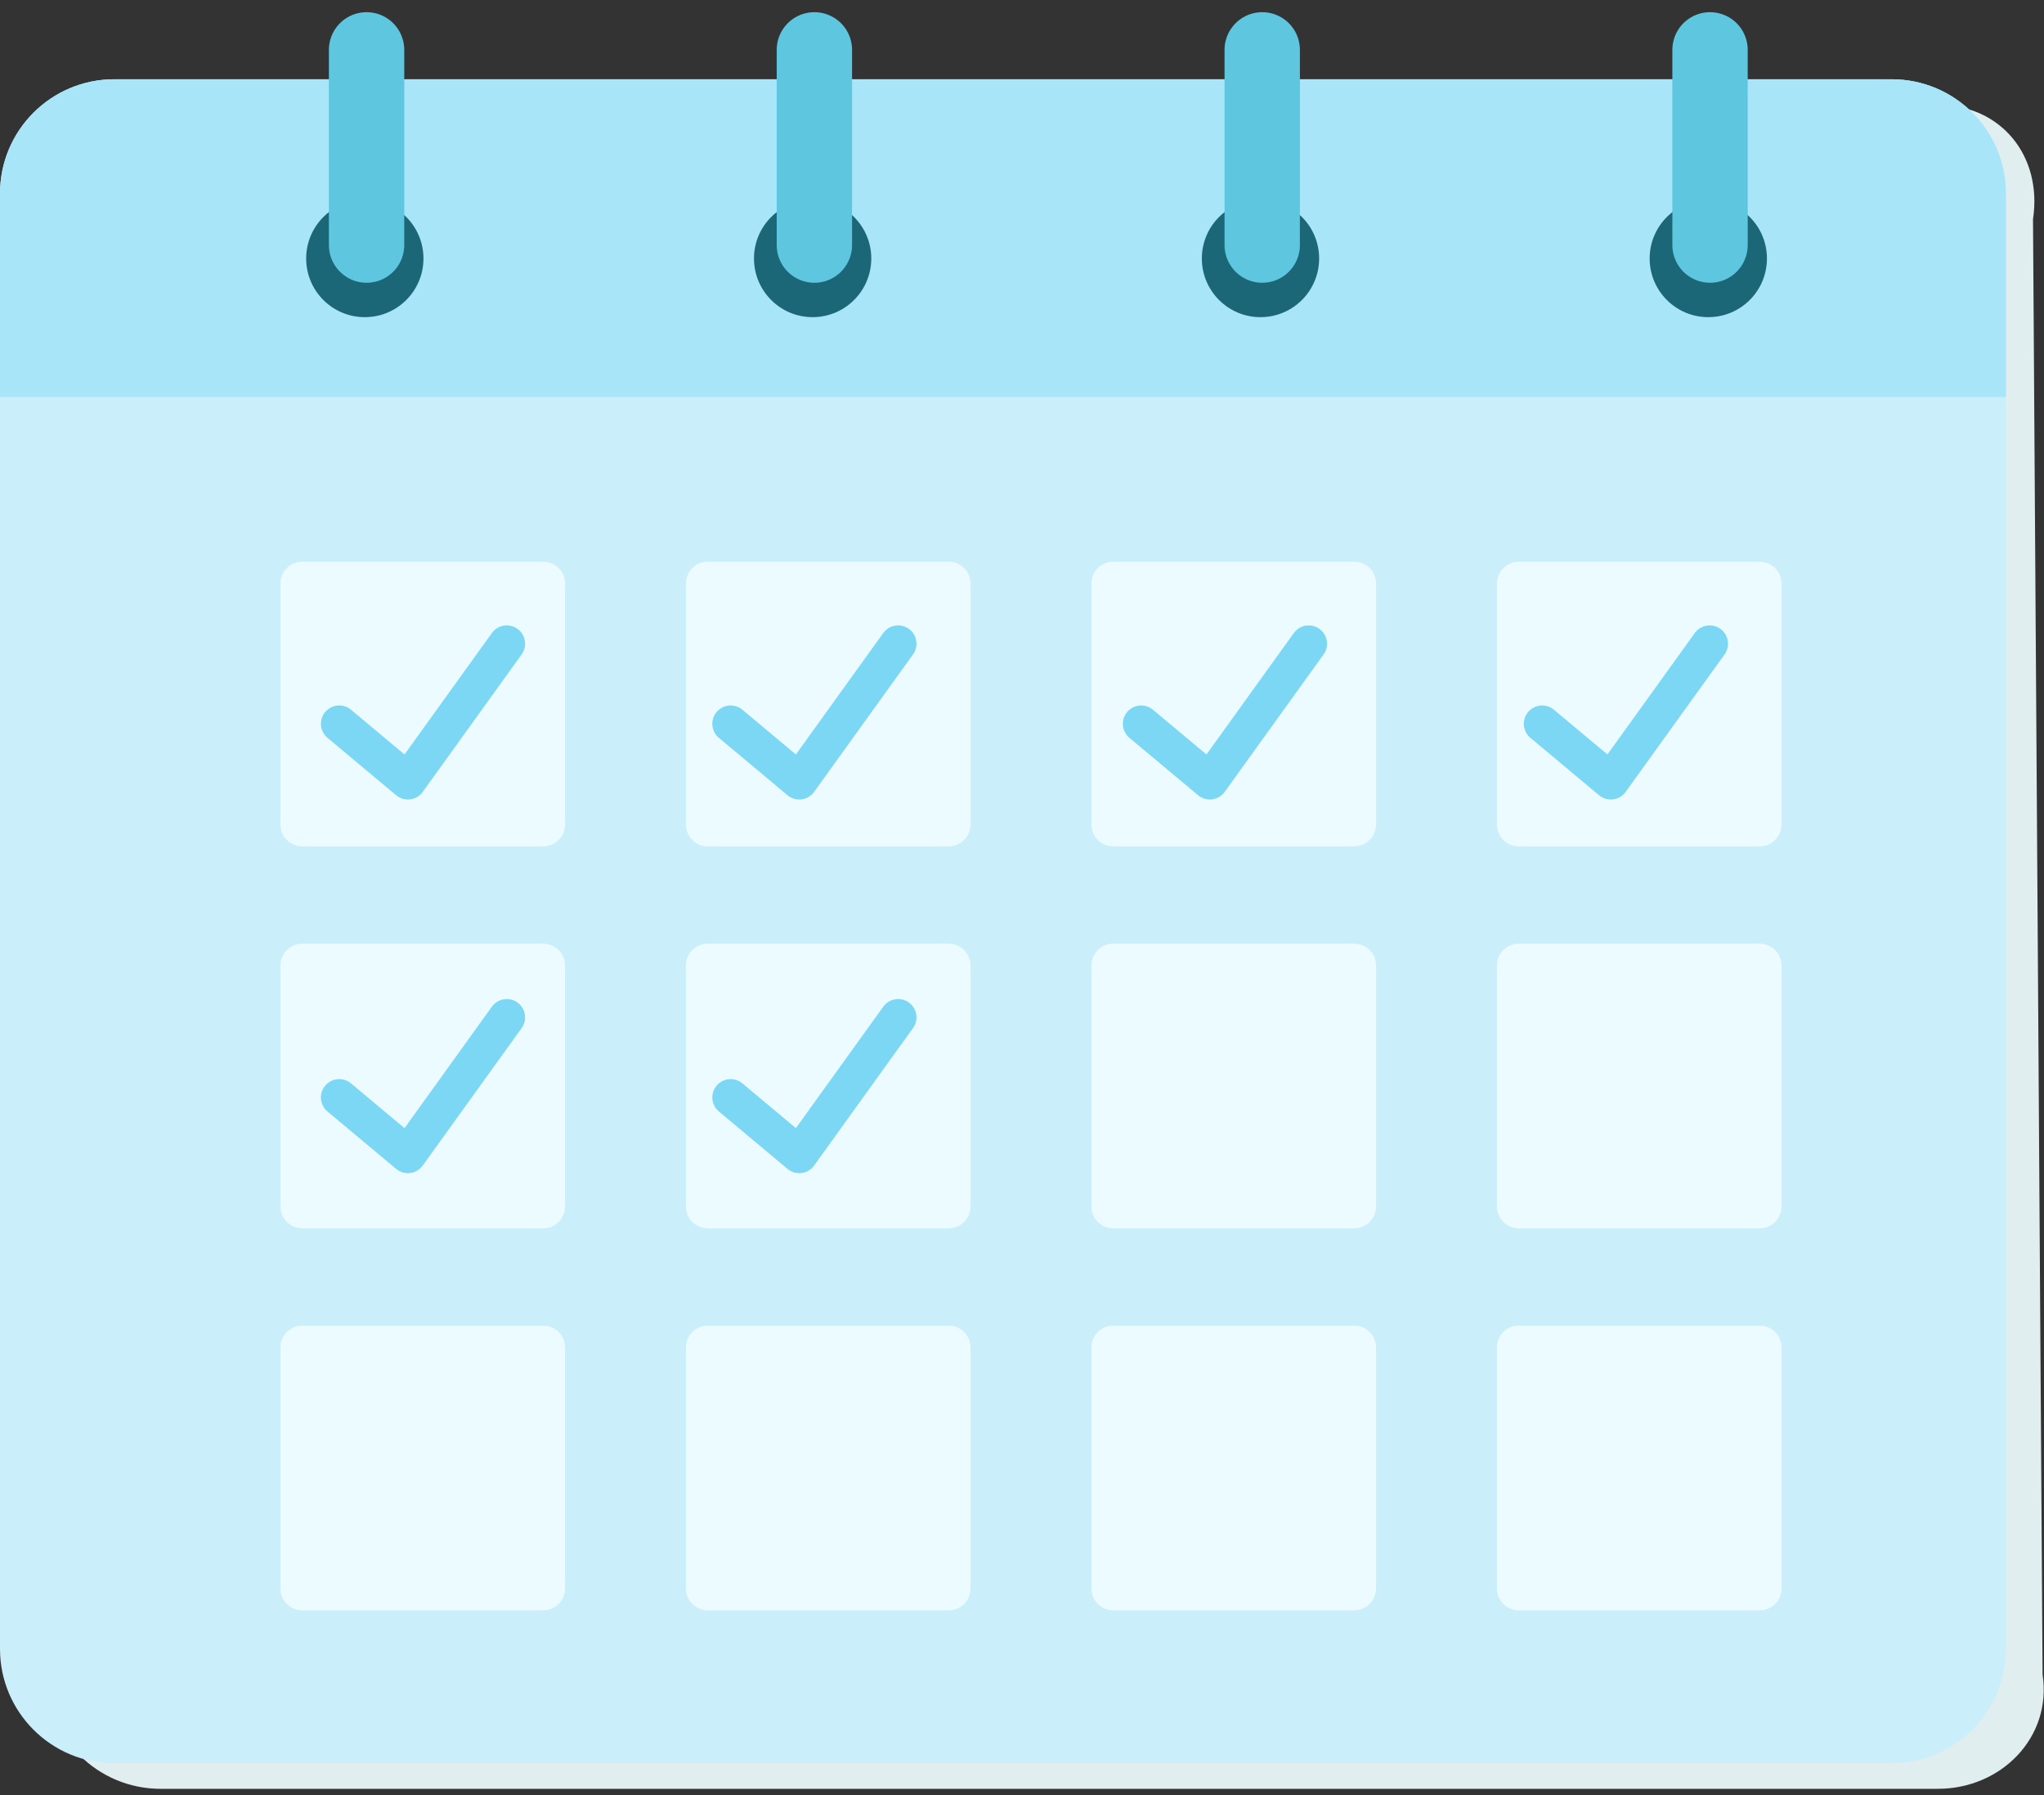 <svg width="82" height="72" viewBox="0 0 82 72" fill="none" xmlns="http://www.w3.org/2000/svg">
<rect x="0" y="0" width="82" height="72" fill="#333333" stroke="none"/>
<g id="Group 85">
<path id="Fill 1" fill-rule="evenodd" clip-rule="evenodd" d="M81.559 8.791L81.943 67.164C82.327 69.695 80.273 71.748 77.743 71.748H6.438C3.907 71.748 1.854 69.695 1.854 67.164V8.791C1.854 6.255 3.907 4.206 6.438 4.206H77.743C80.273 4.206 81.943 6.255 81.559 8.791Z" fill="#E1EEEF"/>
<path id="Fill 3" fill-rule="evenodd" clip-rule="evenodd" d="M80.473 7.763V66.136C80.473 68.667 78.42 70.721 75.889 70.721H4.584C2.054 70.721 0 68.667 0 66.136V7.763C0 5.228 2.054 3.179 4.584 3.179H75.889C78.42 3.179 80.473 5.228 80.473 7.763Z" fill="#CAEFFB"/>
<path id="Fill 5" fill-rule="evenodd" clip-rule="evenodd" d="M80.473 7.763V15.924H0V7.763C0 5.228 2.054 3.179 4.584 3.179H75.889C78.42 3.179 80.473 5.228 80.473 7.763Z" fill="#A8E5F9"/>
<path id="Fill 7" fill-rule="evenodd" clip-rule="evenodd" d="M21.794 33.947H12.125C11.642 33.947 11.25 33.555 11.25 33.073V23.404C11.25 22.921 11.642 22.529 12.125 22.529H21.794C22.277 22.529 22.668 22.921 22.668 23.404V33.073C22.668 33.555 22.277 33.947 21.794 33.947Z" fill="#EBFBFF"/>
<path id="Fill 9" fill-rule="evenodd" clip-rule="evenodd" d="M38.061 33.947H28.393C27.909 33.947 27.518 33.555 27.518 33.073V23.404C27.518 22.921 27.909 22.529 28.393 22.529H38.061C38.544 22.529 38.936 22.921 38.936 23.404V33.073C38.936 33.555 38.544 33.947 38.061 33.947Z" fill="#EBFBFF"/>
<path id="Fill 11" fill-rule="evenodd" clip-rule="evenodd" d="M54.329 33.947H44.66C44.177 33.947 43.785 33.555 43.785 33.073V23.404C43.785 22.921 44.177 22.529 44.66 22.529H54.329C54.812 22.529 55.203 22.921 55.203 23.404V33.073C55.203 33.555 54.812 33.947 54.329 33.947Z" fill="#EBFBFF"/>
<path id="Fill 13" fill-rule="evenodd" clip-rule="evenodd" d="M70.596 33.947H60.927C60.444 33.947 60.053 33.555 60.053 33.073V23.404C60.053 22.921 60.444 22.529 60.927 22.529H70.596C71.079 22.529 71.471 22.921 71.471 23.404V33.073C71.471 33.555 71.079 33.947 70.596 33.947Z" fill="#EBFBFF"/>
<path id="Fill 15" fill-rule="evenodd" clip-rule="evenodd" d="M21.794 49.268H12.125C11.642 49.268 11.25 48.876 11.25 48.394V38.725C11.25 38.242 11.642 37.85 12.125 37.85H21.794C22.277 37.85 22.668 38.242 22.668 38.725V48.394C22.668 48.876 22.277 49.268 21.794 49.268Z" fill="#EBFBFF"/>
<path id="Fill 17" fill-rule="evenodd" clip-rule="evenodd" d="M38.061 49.268H28.393C27.909 49.268 27.518 48.876 27.518 48.394V38.725C27.518 38.242 27.909 37.85 28.393 37.85H38.061C38.544 37.85 38.936 38.242 38.936 38.725V48.394C38.936 48.876 38.544 49.268 38.061 49.268Z" fill="#EBFBFF"/>
<path id="Fill 19" fill-rule="evenodd" clip-rule="evenodd" d="M54.329 49.268H44.66C44.177 49.268 43.785 48.876 43.785 48.394V38.725C43.785 38.242 44.177 37.85 44.66 37.85H54.329C54.812 37.85 55.203 38.242 55.203 38.725V48.394C55.203 48.876 54.812 49.268 54.329 49.268Z" fill="#EBFBFF"/>
<path id="Fill 21" fill-rule="evenodd" clip-rule="evenodd" d="M70.596 49.268H60.927C60.444 49.268 60.053 48.876 60.053 48.394V38.725C60.053 38.242 60.444 37.85 60.927 37.85H70.596C71.079 37.85 71.471 38.242 71.471 38.725V48.394C71.471 48.876 71.079 49.268 70.596 49.268Z" fill="#EBFBFF"/>
<path id="Fill 23" fill-rule="evenodd" clip-rule="evenodd" d="M21.794 64.589H12.125C11.642 64.589 11.25 64.197 11.25 63.714V54.045C11.25 53.562 11.642 53.17 12.125 53.17H21.794C22.277 53.17 22.668 53.562 22.668 54.045V63.714C22.668 64.197 22.277 64.589 21.794 64.589Z" fill="#EBFBFF"/>
<path id="Fill 25" fill-rule="evenodd" clip-rule="evenodd" d="M38.061 64.589H28.393C27.909 64.589 27.518 64.197 27.518 63.714V54.045C27.518 53.562 27.909 53.17 28.393 53.17H38.061C38.544 53.17 38.936 53.562 38.936 54.045V63.714C38.936 64.197 38.544 64.589 38.061 64.589Z" fill="#EBFBFF"/>
<path id="Fill 27" fill-rule="evenodd" clip-rule="evenodd" d="M54.329 64.589H44.66C44.177 64.589 43.785 64.197 43.785 63.714V54.045C43.785 53.562 44.177 53.17 44.66 53.17H54.329C54.812 53.17 55.203 53.562 55.203 54.045V63.714C55.203 64.197 54.812 64.589 54.329 64.589Z" fill="#EBFBFF"/>
<path id="Fill 29" fill-rule="evenodd" clip-rule="evenodd" d="M70.596 64.589H60.927C60.444 64.589 60.053 64.197 60.053 63.714V54.045C60.053 53.562 60.444 53.17 60.927 53.17H70.596C71.079 53.17 71.471 53.562 71.471 54.045V63.714C71.471 64.197 71.079 64.589 70.596 64.589Z" fill="#EBFBFF"/>
<path id="Fill 31" fill-rule="evenodd" clip-rule="evenodd" d="M16.988 10.368C16.988 11.668 15.935 12.721 14.636 12.721C13.336 12.721 12.283 11.668 12.283 10.368C12.283 9.069 13.336 8.016 14.636 8.016C15.935 8.016 16.988 9.069 16.988 10.368Z" fill="#1B6677"/>
<path id="Stroke 33" d="M14.706 9.83V2" stroke="#5EC6DE" stroke-width="3.023" stroke-linecap="round"/>
<path id="Fill 35" fill-rule="evenodd" clip-rule="evenodd" d="M34.953 10.368C34.953 11.668 33.9 12.721 32.6 12.721C31.301 12.721 30.248 11.668 30.248 10.368C30.248 9.069 31.301 8.016 32.6 8.016C33.9 8.016 34.953 9.069 34.953 10.368Z" fill="#1B6677"/>
<path id="Stroke 37" d="M32.671 9.83V2" stroke="#5EC6DE" stroke-width="3.023" stroke-linecap="round"/>
<path id="Fill 39" fill-rule="evenodd" clip-rule="evenodd" d="M52.92 10.368C52.92 11.668 51.867 12.721 50.567 12.721C49.268 12.721 48.215 11.668 48.215 10.368C48.215 9.069 49.268 8.016 50.567 8.016C51.867 8.016 52.92 9.069 52.92 10.368Z" fill="#1B6677"/>
<path id="Stroke 41" d="M50.637 9.83V2" stroke="#5EC6DE" stroke-width="3.023" stroke-linecap="round"/>
<path id="Fill 43" fill-rule="evenodd" clip-rule="evenodd" d="M70.885 10.368C70.885 11.668 69.832 12.721 68.533 12.721C67.233 12.721 66.18 11.668 66.18 10.368C66.18 9.069 67.233 8.016 68.533 8.016C69.832 8.016 70.885 9.069 70.885 10.368Z" fill="#1B6677"/>
<path id="Stroke 45" d="M68.602 9.83V2" stroke="#5EC6DE" stroke-width="3.023" stroke-linecap="round"/>
<path id="Stroke 47" d="M13.609 29.03L16.363 31.332L20.33 25.819" stroke="#7CD7F4" stroke-width="1.47" stroke-linecap="round" stroke-linejoin="round"/>
<path id="Stroke 49" d="M29.311 29.03L32.064 31.332L36.031 25.819" stroke="#7CD7F4" stroke-width="1.47" stroke-linecap="round" stroke-linejoin="round"/>
<path id="Stroke 51" d="M45.781 29.03L48.535 31.332L52.502 25.819" stroke="#7CD7F4" stroke-width="1.47" stroke-linecap="round" stroke-linejoin="round"/>
<path id="Stroke 53" d="M61.867 29.03L64.621 31.332L68.588 25.819" stroke="#7CD7F4" stroke-width="1.47" stroke-linecap="round" stroke-linejoin="round"/>
<path id="Stroke 55" d="M13.609 44.017L16.363 46.319L20.33 40.806" stroke="#7CD7F4" stroke-width="1.47" stroke-linecap="round" stroke-linejoin="round"/>
<path id="Stroke 57" d="M29.311 44.017L32.064 46.319L36.031 40.806" stroke="#7CD7F4" stroke-width="1.47" stroke-linecap="round" stroke-linejoin="round"/>
</g>
</svg>
